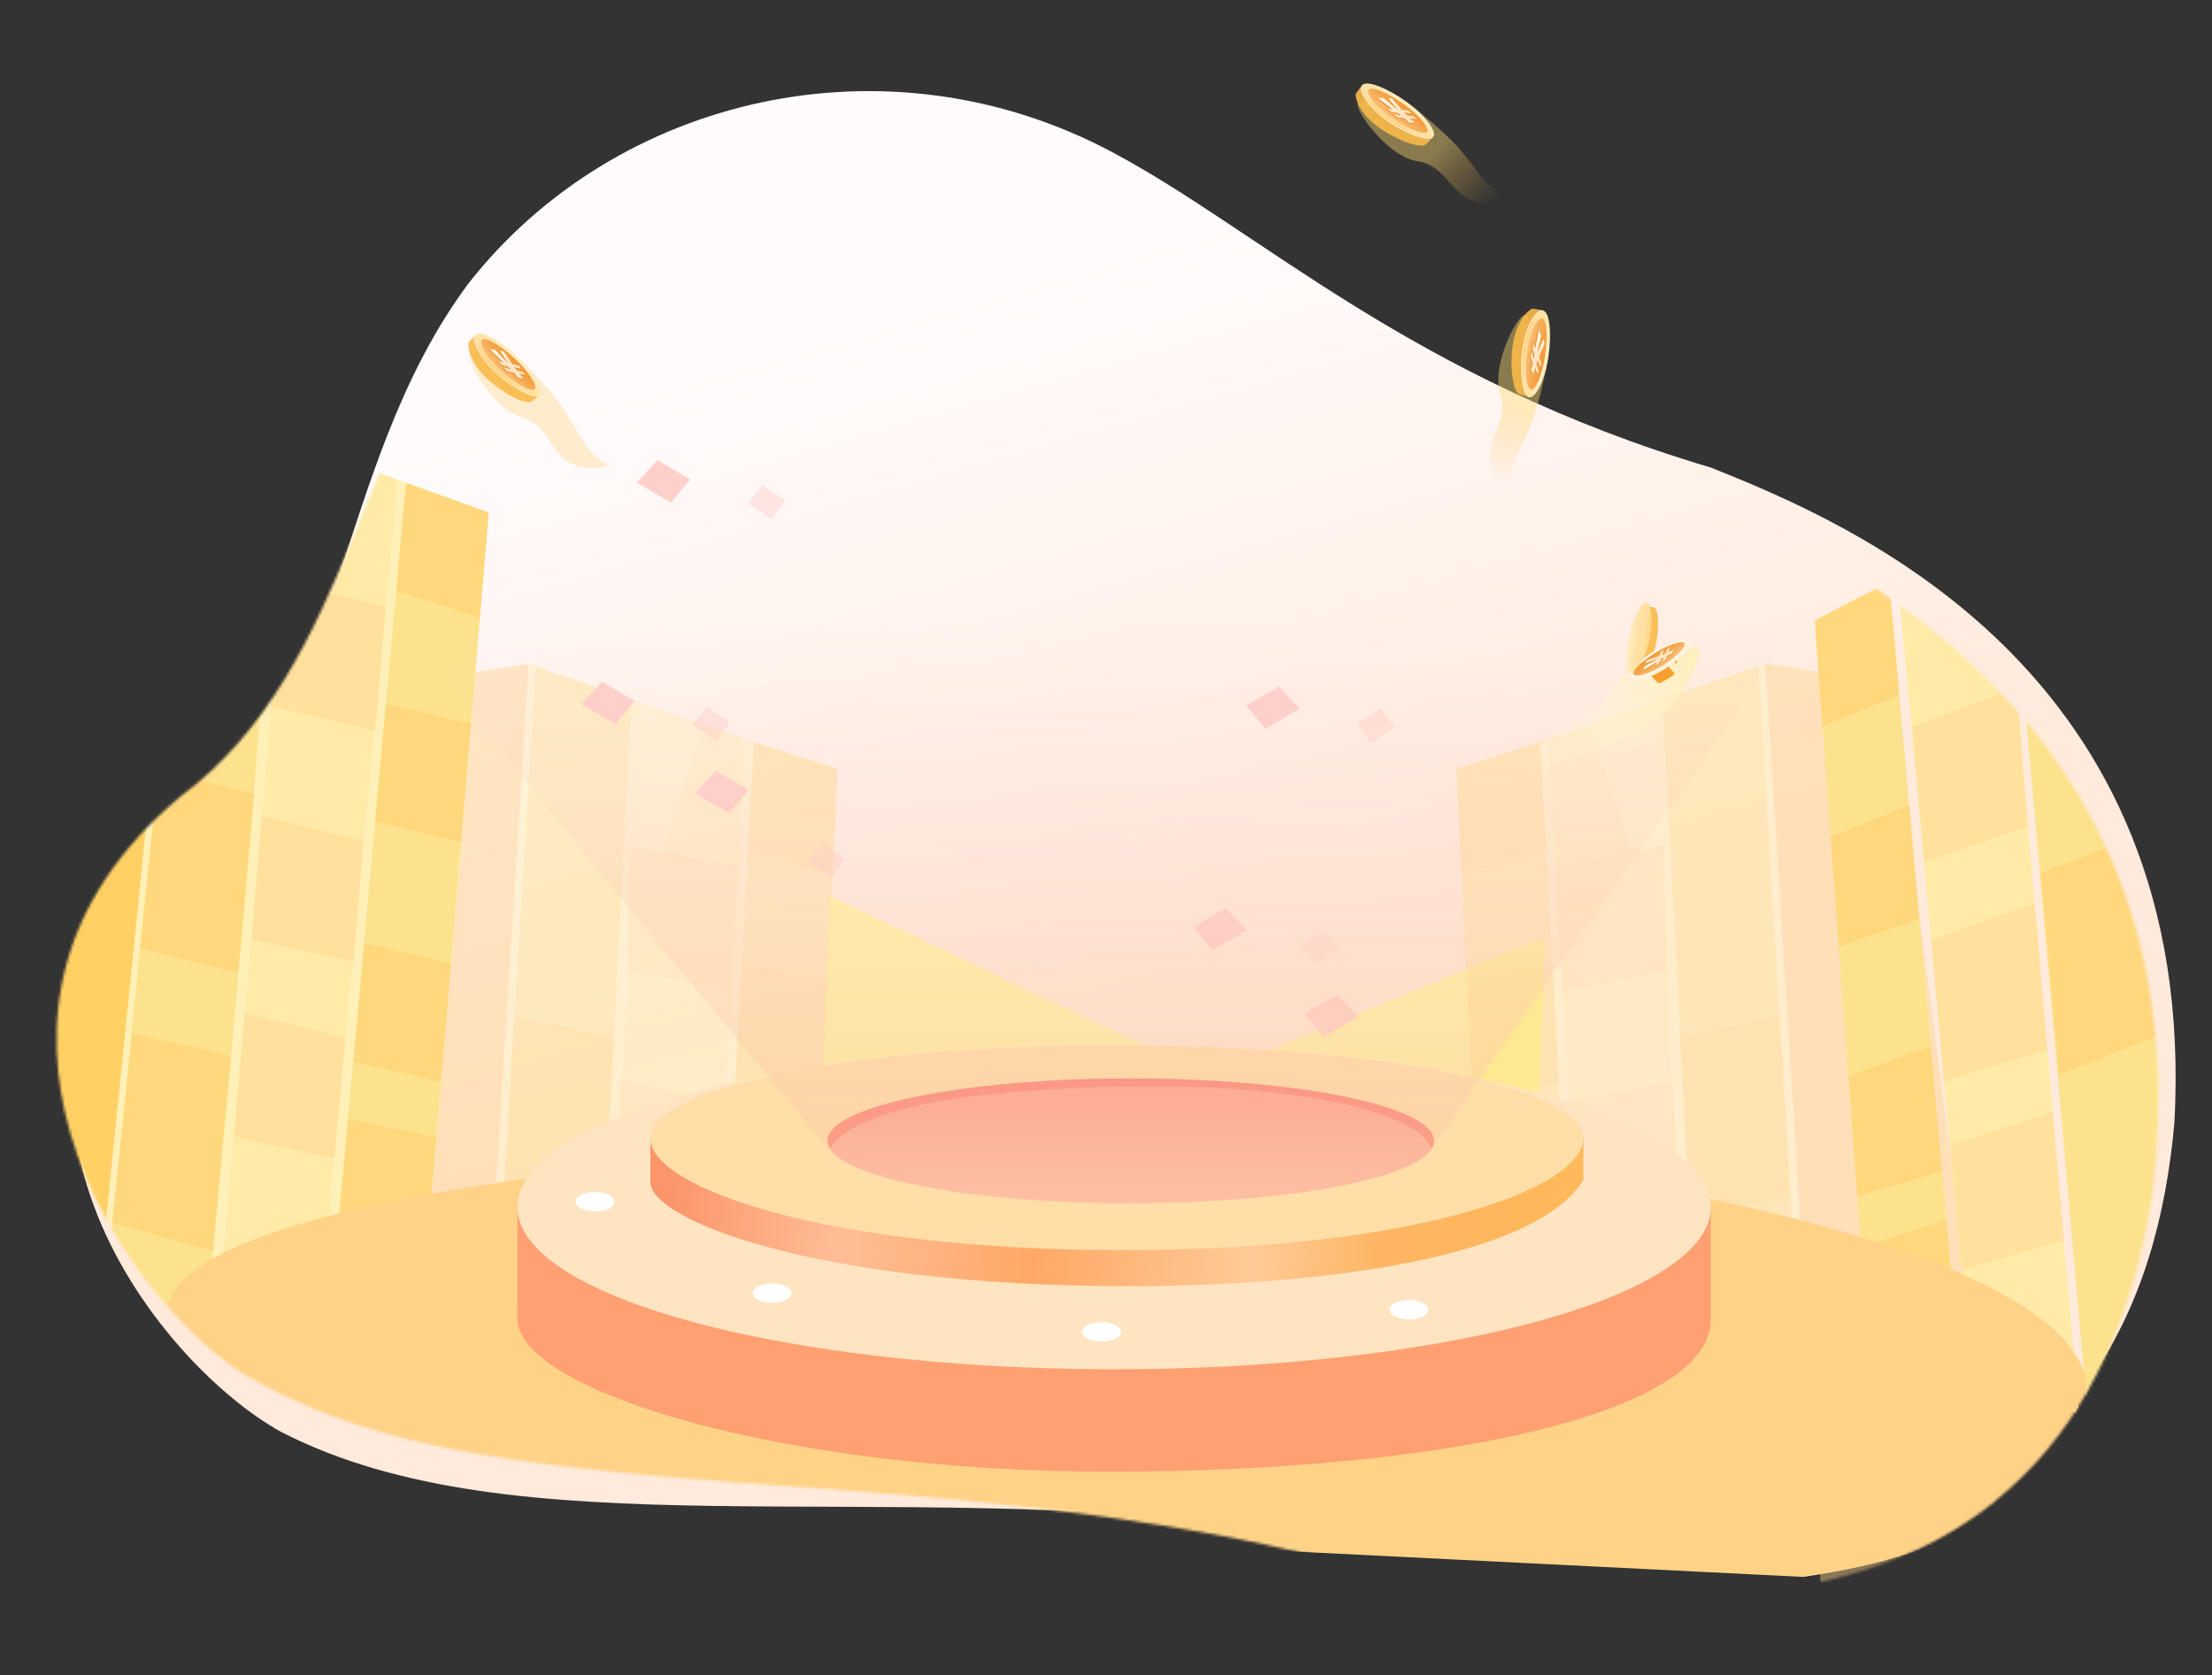 <?xml version="1.0" encoding="UTF-8"?>
<svg width="832px" height="630px" viewBox="0 0 832 630" version="1.1" xmlns="http://www.w3.org/2000/svg" xmlns:xlink="http://www.w3.org/1999/xlink">
    <rect x="0" y="0" width="832" height="630" fill="#333333" stroke="none"/>
    <title>城市金币背景</title>
    <defs>
        <linearGradient x1="30.608%" y1="21.332%" x2="42.738%" y2="64.078%" id="linearGradient-1">
            <stop stop-color="#FFFBFC" offset="0%"></stop>
            <stop stop-color="#FFEADB" offset="100%"></stop>
        </linearGradient>
        <path d="M632.039,164.33 C681.84,188.463 809.878,252.179 788.552,422.279 C777.544,491.337 742.584,557.12 645.643,570.552 C559.493,582.488 504.086,562.893 444.673,550.99 C288.393,520.562 155.091,540.11 69.936,488.475 C23.899,458.455 -47.671,351.232 46.951,271.862 C113.107,222.705 114.063,128.312 170.496,62.566 C230.692,-4.064 334.243,-20.626 415.407,30.132 C469.645,64.051 521.304,122.83 632.039,164.33 Z" id="path-2"></path>
        <path d="M632.039,164.33 C681.84,188.463 809.878,252.179 788.552,422.279 C777.544,491.337 742.584,557.12 645.643,570.552 C559.493,582.488 504.086,562.893 444.673,550.99 C288.393,520.562 155.091,540.11 69.936,488.475 C23.899,458.455 -47.671,351.232 46.951,271.862 C113.107,222.705 114.063,128.312 170.496,62.566 C230.692,-4.064 334.243,-20.626 415.407,30.132 C469.645,64.051 521.304,122.83 632.039,164.33 Z" id="path-4"></path>
        <path d="M632.039,164.33 C681.84,188.463 809.878,252.179 788.552,422.279 C777.544,491.337 742.584,557.12 645.643,570.552 C559.493,582.488 504.086,562.893 444.673,550.99 C288.393,520.562 155.091,540.11 69.936,488.475 C23.899,458.455 -47.671,351.232 46.951,271.862 C113.107,222.705 114.063,128.312 170.496,62.566 C230.692,-4.064 334.243,-20.626 415.407,30.132 C469.645,64.051 521.304,122.83 632.039,164.33 Z" id="path-6"></path>
        <path d="M632.039,164.33 C681.84,188.463 809.878,252.179 788.552,422.279 C777.544,491.337 742.584,557.12 645.643,570.552 C559.493,582.488 504.086,562.893 444.673,550.99 C288.393,520.562 155.091,540.11 69.936,488.475 C23.899,458.455 -47.671,351.232 46.951,271.862 C113.107,222.705 114.063,128.312 170.496,62.566 C230.692,-4.064 334.243,-20.626 415.407,30.132 C469.645,64.051 521.304,122.83 632.039,164.33 Z" id="path-8"></path>
        <path d="M632.039,164.33 C681.84,188.463 809.878,252.179 788.552,422.279 C777.544,491.337 742.584,557.12 645.643,570.552 C559.493,582.488 504.086,562.893 444.673,550.99 C288.393,520.562 155.091,540.11 69.936,488.475 C23.899,458.455 -47.671,351.232 46.951,271.862 C113.107,222.705 114.063,128.312 170.496,62.566 C230.692,-4.064 334.243,-20.626 415.407,30.132 C469.645,64.051 521.304,122.83 632.039,164.33 Z" id="path-10"></path>
        <linearGradient x1="2.337%" y1="51.318%" x2="98.233%" y2="52.079%" id="linearGradient-12">
            <stop stop-color="#FB966A" offset="0%"></stop>
            <stop stop-color="#FFBD96" offset="18.816%"></stop>
            <stop stop-color="#FFA866" offset="40.707%"></stop>
            <stop stop-color="#FFCA96" offset="65.197%"></stop>
            <stop stop-color="#FFB562" offset="79.796%"></stop>
            <stop stop-color="#FFB85A" offset="100%"></stop>
        </linearGradient>
        <linearGradient x1="50%" y1="132.83%" x2="50%" y2="22.656%" id="linearGradient-13">
            <stop stop-color="#FFB7B7" offset="0%"></stop>
            <stop stop-color="#FC8D7F" offset="100%"></stop>
        </linearGradient>
        <linearGradient x1="50%" y1="26.85%" x2="50%" y2="100%" id="linearGradient-14">
            <stop stop-color="#FECECE" stop-opacity="0" offset="0%"></stop>
            <stop stop-color="#FCCDA0" offset="100%"></stop>
        </linearGradient>
        <linearGradient x1="50%" y1="0%" x2="50%" y2="100%" id="linearGradient-15">
            <stop stop-color="#FFEFBB" offset="0%"></stop>
            <stop stop-color="#FFF8DF" stop-opacity="0" offset="100%"></stop>
        </linearGradient>
        <linearGradient x1="50%" y1="0%" x2="50%" y2="99.858%" id="linearGradient-16">
            <stop stop-color="#FFEFCA" offset="0%"></stop>
            <stop stop-color="#FFE1A4" offset="45.922%"></stop>
            <stop stop-color="#FFE0A3" offset="69.009%"></stop>
            <stop stop-color="#FFCF78" offset="99.952%"></stop>
        </linearGradient>
        <linearGradient x1="50%" y1="0.665%" x2="50%" y2="100%" id="linearGradient-17">
            <stop stop-color="#F19631" offset="0%"></stop>
            <stop stop-color="#F9C079" offset="100%"></stop>
        </linearGradient>
        <linearGradient x1="83.737%" y1="45.29%" x2="44.854%" y2="50%" id="linearGradient-18">
            <stop stop-color="#FFF4E4" offset="0%"></stop>
            <stop stop-color="#FFE5C4" offset="100%"></stop>
        </linearGradient>
        <linearGradient x1="50%" y1="0%" x2="50%" y2="99.858%" id="linearGradient-19">
            <stop stop-color="#FFEFCA" offset="0%"></stop>
            <stop stop-color="#FFE1A4" offset="45.922%"></stop>
            <stop stop-color="#FFE0A3" offset="69.009%"></stop>
            <stop stop-color="#FFCF78" offset="99.952%"></stop>
        </linearGradient>
        <linearGradient x1="50%" y1="0.665%" x2="50%" y2="100%" id="linearGradient-20">
            <stop stop-color="#F19631" offset="0%"></stop>
            <stop stop-color="#F9C079" offset="100%"></stop>
        </linearGradient>
        <linearGradient x1="83.737%" y1="47.132%" x2="44.854%" y2="50%" id="linearGradient-21">
            <stop stop-color="#FFF4E4" offset="0%"></stop>
            <stop stop-color="#FFE5C4" offset="100%"></stop>
        </linearGradient>
        <linearGradient x1="60.506%" y1="50%" x2="73.194%" y2="100%" id="linearGradient-22">
            <stop stop-color="#FDDA72" offset="0%"></stop>
            <stop stop-color="#F9B33E" stop-opacity="0" offset="100%"></stop>
        </linearGradient>
        <linearGradient x1="50%" y1="0%" x2="50%" y2="99.858%" id="linearGradient-23">
            <stop stop-color="#FFEFCA" offset="0%"></stop>
            <stop stop-color="#FFE1A4" offset="45.922%"></stop>
            <stop stop-color="#FFE0A3" offset="69.009%"></stop>
            <stop stop-color="#FFCF78" offset="99.952%"></stop>
        </linearGradient>
        <linearGradient x1="50%" y1="0.665%" x2="50%" y2="100%" id="linearGradient-24">
            <stop stop-color="#F19631" offset="0%"></stop>
            <stop stop-color="#F9C079" offset="100%"></stop>
        </linearGradient>
        <linearGradient x1="83.737%" y1="47.175%" x2="44.854%" y2="50%" id="linearGradient-25">
            <stop stop-color="#FFF4E4" offset="0%"></stop>
            <stop stop-color="#FFE5C4" offset="100%"></stop>
        </linearGradient>
    </defs>
    <g id="页面-1" stroke="none" stroke-width="1" fill="none" fill-rule="evenodd">
        <g id="城市金币背景" transform="translate(0.839, 0.793)">
            <g id="路径-222" transform="translate(415.511, 314.512) rotate(-4) translate(-415.511, -314.512) translate(20.011, 27.012)" fill="url(#linearGradient-1)" fill-rule="nonzero">
                <path d="M632.039,164.33 C681.84,188.463 809.878,252.179 788.552,422.279 C777.544,491.337 742.584,557.12 645.643,570.552 C559.493,582.488 504.086,562.893 444.673,550.99 C288.393,520.562 155.091,540.11 69.936,488.475 C23.899,458.455 -47.671,351.232 46.951,271.862 C113.107,222.705 114.063,128.312 170.496,62.566 C230.692,-4.064 334.243,-20.626 415.407,30.132 C469.645,64.051 521.304,122.83 632.039,164.33 Z" id="path-2"></path>
            </g>
            <g id="路径-236-Clipped" transform="translate(20, 27)">
                <mask id="mask-3" fill="white">
                    <use xlink:href="#path-2"></use>
                </mask>
                <g id="path-2"></g>
                <polygon id="路径-236" fill="#FFF5A4" fill-rule="nonzero" mask="url(#mask-3)" points="291.249 309.19 433.151 376.738 560.191 324.639 557.188 416.179 283.191 494.19"></polygon>
            </g>
            <g id="编组-22-Clipped" transform="translate(20, 27)">
                <mask id="mask-5" fill="white">
                    <use xlink:href="#path-4"></use>
                </mask>
                <g id="path-2"></g>
                <g id="编组-22" opacity="0.431" mask="url(#mask-5)">
                    <g transform="translate(515, 217)" id="编组">
                        <g transform="translate(115.17, 187.048) scale(-1, 1) rotate(-2) translate(-115.17, -187.048) translate(6.67, 4.048)">
                            <polygon id="路径-85" fill="#FFD188" fill-rule="nonzero" points="55.028 6.021 -1.18399986e-13 338.775 67.065 365.928 101.931 0.482"></polygon>
                            <polygon id="路径-85" fill="#FFF0B7" fill-rule="nonzero" points="216.586 44.661 196.904 279.494 77.454 248.859 101.931 0.482"></polygon>
                            <polygon id="路径-231" fill="#FCE28C" fill-rule="nonzero" points="185.563 32.888 160.278 314.908 193.414 320.763 216.586 44.051"></polygon>
                            <polygon id="路径-230" fill="#FCE28C" fill-rule="nonzero" points="140.062 15.193 119.635 248.859 82.497 229.915 104.523 1.528"></polygon>
                            <path d="M135.44,107.223 C135.44,112.992 130.14,176.666 119.539,298.247 L155.626,320.763 L182.275,31.887 C172.331,27.924 167.149,25.848 166.731,25.658 C153.398,64.012 139.071,102.438 135.44,107.223 Z" id="路径-230" fill="#FFEAA7" fill-rule="nonzero"></path>
                            <polygon id="路径-235" fill="#FFD77C" fill-rule="nonzero" points="177.997 116.232 209.912 123.629 206.212 168.308 173.935 160.555"></polygon>
                            <polygon id="路径-235" fill="#FFD77C" fill-rule="nonzero" points="185.563 32.888 216.586 44.051 213.226 83.71 181.86 73.54"></polygon>
                            <polygon id="路径-235" fill="#FFD77C" fill-rule="nonzero" points="91.868 132.718 128.99 142.27 122.736 209.981 85.599 200.108"></polygon>
                            <polygon id="路径-235" fill="#FFE09C" fill-rule="nonzero" points="131.264 158.402 169.569 167.819 165.808 213.24 127.54 204.884"></polygon>
                            <polygon id="路径-235" fill="#FFE09C" fill-rule="nonzero" points="124.9 232.78 162.755 241.949 158.523 287.451 120.812 279.255"></polygon>
                            <polygon id="路径-235" fill="#FFE09C" fill-rule="nonzero" points="137.781 69.934 177.872 79.612 173.935 126.258 134.834 117.04"></polygon>
                        </g>
                    </g>
                </g>
            </g>
            <g id="编组-22-Clipped" transform="translate(20, 27)">
                <mask id="mask-7" fill="white">
                    <use xlink:href="#path-6"></use>
                </mask>
                <g id="path-2"></g>
                <g id="编组-22" mask="url(#mask-7)">
                    <g transform="translate(661, 159)" id="编组">
                        <g transform="translate(77.81, 173.198) scale(-1, 1) translate(-77.81, -173.198) translate(0.81, 0.198)">
                            <polygon id="路径-231" fill="#FCE28C" fill-rule="nonzero" points="126.078 31.87 100.818 314.101 133.922 319.96 153.97 47.948"></polygon>
                            <polygon id="路径-230" fill="#FCE28C" fill-rule="nonzero" points="80.621 14.162 51.502 343.965 0.87 309.641 45.116 0.487"></polygon>
                            <path d="M79.136,57.3 C79.136,63.073 70.965,159.119 54.624,345.438 L96.17,319.96 L122.794,30.868 C112.859,26.903 107.682,24.825 107.264,24.635 C85,41.884 82.763,52.511 79.136,57.3 Z" id="路径-230" fill="#FFEAA7" fill-rule="nonzero"></path>
                            <polygon id="路径-235" fill="#FFD77C" fill-rule="nonzero" points="118.558 115.799 148.094 127.833 144.997 169.081 114.749 158.682"></polygon>
                            <polygon id="路径-235" fill="#FFD77C" fill-rule="nonzero" points="126.078 31.87 153.987 46.327 151.176 86.377 122.271 74.387"></polygon>
                            <path d="M34.048,127.833 L69.028,141.276 L62.065,217.291 L18.589,200.06 C18.839,192.323 19.699,184.843 21.168,177.619 C24.009,160.768 28.302,144.172 34.048,127.833 Z" id="路径-235" fill="#FFD77C" fill-rule="nonzero"></path>
                            <polygon id="路径-235" fill="#FFE09C" fill-rule="nonzero" points="71.425 152.687 110.216 166.573 105.534 219.6 66.647 207.802"></polygon>
                            <polygon id="路径-235" fill="#FFE09C" fill-rule="nonzero" points="64.737 231.322 102.978 243.808 98.725 290.59 60.33 279.544"></polygon>
                            <polygon id="路径-235" fill="#FFE09C" fill-rule="nonzero" points="78.138 71.609 117.377 86.377 112.799 137.283 74.034 123.904"></polygon>
                            <polygon id="路径-235" fill="#FFD77C" fill-rule="nonzero" points="110.436 206.409 141.231 217.678 138.04 263.038 106.24 253.505"></polygon>
                            <polygon id="路径-235" fill="#FFD77C" fill-rule="nonzero" points="104.565 271.831 136.528 282.009 135.379 302.719 101.401 309.641"></polygon>
                        </g>
                    </g>
                </g>
            </g>
            <g id="编组-22-Clipped" transform="translate(20, 27)">
                <mask id="mask-9" fill="white">
                    <use xlink:href="#path-8"></use>
                </mask>
                <g id="path-2"></g>
                <g id="编组-22" opacity="0.431" mask="url(#mask-9)">
                    <g transform="translate(76, 217)" id="编组">
                        <g transform="translate(115.032, 187.048) rotate(-2) translate(-115.032, -187.048) translate(6.532, 4.048)">
                            <polygon id="路径-85" fill="#FFD188" fill-rule="nonzero" points="55.028 6.021 -1.18399986e-13 338.775 67.065 365.928 101.931 0.482"></polygon>
                            <polygon id="路径-85" fill="#FFF0B7" fill-rule="nonzero" points="216.586 44.661 196.904 279.494 77.454 248.859 101.931 0.482"></polygon>
                            <polygon id="路径-231" fill="#FCE28C" fill-rule="nonzero" points="185.563 32.888 160.278 314.908 193.414 320.763 216.586 44.051"></polygon>
                            <polygon id="路径-230" fill="#FCE28C" fill-rule="nonzero" points="140.062 15.193 119.635 248.859 82.497 229.915 104.523 1.528"></polygon>
                            <path d="M135.44,107.223 C135.44,112.992 130.14,176.666 119.539,298.247 L155.626,320.763 L182.275,31.887 C172.331,27.924 167.149,25.848 166.731,25.658 C153.398,64.012 139.071,102.438 135.44,107.223 Z" id="路径-230" fill="#FFEAA7" fill-rule="nonzero"></path>
                            <polygon id="路径-235" fill="#FFD77C" fill-rule="nonzero" points="177.997 116.232 209.912 123.629 206.212 168.308 173.935 160.555"></polygon>
                            <polygon id="路径-235" fill="#FFD77C" fill-rule="nonzero" points="185.563 32.888 216.586 44.051 213.226 83.71 181.86 73.54"></polygon>
                            <polygon id="路径-235" fill="#FFD77C" fill-rule="nonzero" points="91.868 132.718 128.99 142.27 122.736 209.981 85.599 200.108"></polygon>
                            <polygon id="路径-235" fill="#FFE09C" fill-rule="nonzero" points="131.264 158.402 169.569 167.819 165.808 213.24 127.54 204.884"></polygon>
                            <polygon id="路径-235" fill="#FFE09C" fill-rule="nonzero" points="124.9 232.78 162.755 241.949 158.523 287.451 120.812 279.255"></polygon>
                            <polygon id="路径-235" fill="#FFE09C" fill-rule="nonzero" points="137.781 69.934 177.872 79.612 173.935 126.258 134.834 117.04"></polygon>
                            <polygon id="路径-235" fill="#FFD77C" fill-rule="nonzero" points="169.86 206.361 202.445 214.008 198.709 258.692 165.808 250.939"></polygon>
                        </g>
                    </g>
                </g>
            </g>
            <g id="编组-22-Clipped" transform="translate(20, 27)">
                <mask id="mask-11" fill="white">
                    <use xlink:href="#path-10"></use>
                </mask>
                <g id="path-2"></g>
                <g id="编组-22" mask="url(#mask-11)">
                    <g transform="translate(-54, 116)" id="编组">
                        <g transform="translate(0.257, 0.852)">
                            <polygon id="路径-85" fill="#FFD165" fill-rule="nonzero" points="76.771 0 -8.14412151e-14 342.269 67.099 369.369 103.995 14.798"></polygon>
                            <polygon id="路径-85" fill="#FFF0B7" fill-rule="nonzero" points="216.695 48.731 186.794 408.014 67.053 371.834 87.337 170.924 103.995 5.925"></polygon>
                            <polygon id="路径-231" fill="#FCE28C" fill-rule="nonzero" points="185.657 36.981 158.603 333.001 193.429 325.957 216.695 48.122"></polygon>
                            <path d="M130.983,105.784 C133.03,104.019 126.025,188.148 109.968,358.171 L72.811,339.265 L90.453,163.959 C115.426,126.941 128.936,107.55 130.983,105.784 Z" id="路径-230" fill="#FCE28C" fill-rule="nonzero"></path>
                            <path d="M135.509,111.171 C135.509,116.928 128.382,199.261 114.128,358.171 L150.233,380.642 L182.368,35.982 C172.418,32.027 167.234,29.955 166.815,29.766 C153.476,68.045 139.141,106.395 135.509,111.171 Z" id="路径-230" fill="#FFEAA7" fill-rule="nonzero"></path>
                            <polygon id="路径-235" fill="#FFD77C" fill-rule="nonzero" points="178.087 120.162 210.018 127.544 206.317 172.136 174.023 164.399"></polygon>
                            <polygon id="路径-235" fill="#FFD77C" fill-rule="nonzero" points="185.657 36.981 216.695 48.122 213.334 87.704 181.952 77.553"></polygon>
                            <polygon id="路径-235" fill="#FFD77C" fill-rule="nonzero" points="82.671 244.104 119.798 252.414 112.953 326.006 75.13 315.115"></polygon>
                            <polygon id="路径-235" fill="#FFD77C" fill-rule="nonzero" points="92.483 145.06 128.482 154.081 122.421 221.347 85.642 212.188"></polygon>
                            <polygon id="路径-235" fill="#FFE09C" fill-rule="nonzero" points="131.33 162.249 169.655 171.648 165.892 216.98 127.605 208.64"></polygon>
                            <polygon id="路径-235" fill="#FFE09C" fill-rule="nonzero" points="124.964 236.482 162.837 245.632 158.603 291.045 120.873 282.866"></polygon>
                            <polygon id="路径-235" fill="#FFE09C" fill-rule="nonzero" points="137.851 73.955 177.962 83.614 174.023 130.168 134.902 120.968"></polygon>
                            <polygon id="路径-235" fill="#FFD77C" fill-rule="nonzero" points="169.946 210.114 202.548 217.747 198.809 262.343 165.892 254.605"></polygon>
                            <polygon id="路径-235" fill="#FFD77C" fill-rule="nonzero" points="163.873 276.222 197.004 283.104 194.972 307.097 177.657 310.218 160.359 313.781"></polygon>
                            <path d="M99.117,358.171 C67.809,311.843 270.475,284.779 465.872,283.347 C581.033,282.503 818.009,318.645 818.009,378.958 C807.589,416.646 771.951,439.809 711.093,448.447 L174.023,421.654 C135.604,400.384 110.636,379.223 99.117,358.171 Z" id="路径-84" fill="#FFD387" fill-rule="nonzero"></path>
                        </g>
                    </g>
                </g>
            </g>
            <polygon id="路径-237" fill="#FFCFCA" fill-rule="nonzero" points="246.464 172.305 238.742 180.705 251.537 188.305 258.742 179.471"></polygon>
            <polygon id="路径-237" fill="#FFCFCA" fill-rule="nonzero" opacity="0.454" points="285.897 181.662 280.492 188.487 289.448 194.662 294.492 187.485"></polygon>
            <polygon id="路径-237" fill="#FFCFCA" fill-rule="nonzero" points="268.4 289.142 260.678 297.542 273.473 305.142 280.678 296.308"></polygon>
            <polygon id="路径-237" fill="#FFCFCA" fill-rule="nonzero" opacity="0.454" points="308.204 316.523 302.799 323.348 311.755 329.523 316.799 322.345"></polygon>
            <polygon id="路径-237" fill="#FFCFCA" fill-rule="nonzero" points="225.543 255.626 217.822 264.025 230.616 271.626 237.822 262.792"></polygon>
            <polygon id="路径-237" fill="#FFCFCA" fill-rule="nonzero" opacity="0.454" points="264.976 264.983 259.571 271.808 268.527 277.983 273.571 270.805"></polygon>
            <polygon id="路径-237" fill="#FFCFCA" fill-rule="nonzero" transform="translate(477.914, 265.355) scale(-1, 1) translate(-477.914, -265.355) " points="475.635 257.355 467.914 265.755 480.708 273.355 487.914 264.521"></polygon>
            <polygon id="路径-237" fill="#FFCFCA" fill-rule="nonzero" opacity="0.454" transform="translate(516.698, 272.213) scale(-1, 1) translate(-516.698, -272.213) " points="515.103 265.713 509.698 272.537 518.654 278.713 523.698 271.535"></polygon>
            <polygon id="路径-237" fill="#FFCFCA" fill-rule="nonzero" transform="translate(499.885, 381.192) scale(-1, 1) translate(-499.885, -381.192) " points="497.606 373.192 489.885 381.592 502.679 389.192 509.885 380.358"></polygon>
            <polygon id="路径-237" fill="#FFCFCA" fill-rule="nonzero" opacity="0.454" transform="translate(539.005, 407.073) scale(-1, 1) translate(-539.005, -407.073) " points="537.41 400.573 532.005 407.398 540.961 413.573 546.005 406.396"></polygon>
            <polygon id="路径-237" fill="#FFCFCA" fill-rule="nonzero" transform="translate(457.993, 348.71) scale(-1, 1) translate(-457.993, -348.71) " points="455.714 340.71 447.993 349.11 460.787 356.71 467.993 347.877"></polygon>
            <polygon id="路径-237" fill="#FFCFCA" fill-rule="nonzero" opacity="0.454" transform="translate(495.778, 355.533) scale(-1, 1) translate(-495.778, -355.533) " points="494.182 349.033 488.778 355.858 497.734 362.033 502.778 354.856"></polygon>
            <g id="编组-16" transform="translate(102.825, 152.294)" fill-rule="nonzero">
                <path d="M313.829,400.448 C438.06,400.448 539.811,378.827 539.811,343.162 C539.811,333.619 539.811,311.175 539.811,301.821 C504.385,279.508 405.861,278.586 314.87,278.586 C221.95,278.586 125.274,277.603 90.971,300.68 C90.971,306.187 90.9,334.173 90.971,343.162 C91.282,369.751 189.598,400.448 313.829,400.448 Z" id="椭圆形" fill="#FFA072"></path>
                <ellipse id="椭圆形" fill="#FFE4C2" cx="315.391" cy="300.979" rx="224.42" ry="60.931"></ellipse>
                <ellipse id="椭圆形" fill="#FFFFFF" cx="120.13" cy="298.896" rx="7.29" ry="3.645"></ellipse>
                <ellipse id="椭圆形-3" fill="#FFFFFF" cx="186.779" cy="333.267" rx="7.29" ry="3.645"></ellipse>
                <ellipse id="椭圆形" fill="#FFFFFF" cx="310.705" cy="347.849" rx="7.29" ry="3.645"></ellipse>
                <ellipse id="椭圆形" fill="#FFFFFF" cx="426.299" cy="339.517" rx="7.29" ry="3.645"></ellipse>
                <path d="M318.515,318.165 C428.083,318.165 491.907,295.252 491.907,275.982 C491.907,256.711 413.344,241.09 316.432,241.09 C219.52,241.09 140.958,256.711 140.958,275.982 C140.958,295.252 208.947,318.165 318.515,318.165 Z" id="椭圆形" fill="#75EEFF"></path>
                <path d="M321.639,330.664 C392.858,330.664 474.596,319.971 491.907,290.565 C491.907,285.102 491.907,280.583 491.907,275.228 C464.207,262.452 387.171,261.924 316.025,261.924 C243.371,261.924 167.78,261.362 140.958,274.574 C140.958,277.727 140.958,286.46 140.958,291.607 C140.958,305.194 201.003,330.664 321.639,330.664 Z" id="椭圆形" fill="url(#linearGradient-12)"></path>
                <path d="M318.515,317.123 C428.083,317.123 491.907,294.211 491.907,274.94 C491.907,255.67 413.344,240.048 316.432,240.048 C219.52,240.048 140.958,255.67 140.958,274.94 C140.958,294.211 208.947,317.123 318.515,317.123 Z" id="面" fill="#FFDEA7"></path>
                <g id="椭圆形" transform="translate(207, 252)" fill="url(#linearGradient-13)">
                    <ellipse id="path-6" cx="114.639" cy="23.982" rx="114.032" ry="23.435"></ellipse>
                </g>
                <path d="M321.639,252.547 C384.618,252.547 435.672,263.039 435.672,275.982 C435.672,277.009 435.35,278.021 434.726,279.013 C431.717,268.277 396.675,254.208 317.847,255.671 C241.052,257.043 214.39,268.508 208.502,278.929 C207.911,277.964 207.607,276.98 207.607,275.982 C207.607,263.039 258.661,252.547 321.639,252.547 Z" id="形状结合" fill="#F96464"></path>
                <path d="M321.639,299.417 C380.572,299.417 429.063,290.229 435.05,278.443 C435.461,277.634 628.03,2.742 628.03,0.514 C620.61,-1.413 34.789,14.258 0,14.258 C23.789,60.188 207.306,277.992 207.526,278.288 C216.958,290.924 260.101,299.417 321.639,299.417 Z" id="椭圆形" fill="url(#linearGradient-14)" opacity="0.615"></path>
            </g>
            <g id="金币" transform="translate(607.096, 261.362) rotate(-84) translate(-607.096, -261.362) translate(570.096, 223.362)" fill-rule="nonzero">
                <path d="M7.129,4.482 C5.497,11.115 11.732,33.54 21.828,39.286 C32.189,46.328 29.722,58.569 36.825,65.506 C42.834,71.374 53.001,71.869 53.119,71.812 C44.102,60.638 45.696,56.894 42.408,45.763 C41.01,39.394 36.966,29.677 30.277,16.614 C16.906,6.235 9.19,2.191 7.129,4.482 Z" id="路径-148" fill="url(#linearGradient-15)" transform="translate(29.995, 37.838) rotate(169) translate(-29.995, -37.838) "></path>
                <path d="M58.43,50.767 C65.851,51.445 72.143,50.157 72.095,48.314 C72.087,48.04 72.009,46.864 71.859,44.786 C66.526,43.233 61.937,42.281 58.093,41.93 C54.05,41.561 49.614,41.564 44.786,41.94 C44.965,44.154 45.064,45.381 45.084,45.622 C45.224,47.34 51.009,50.09 58.43,50.767 Z" id="path-11" fill-opacity="0.9" fill="#F8BB4A"></path>
                <path d="M46.372,50.087 C46.54,50.092 46.707,50.097 46.874,50.102 L51.126,55.468 L48.266,58.833 C48.045,58.797 47.825,58.759 47.608,58.719 C44.749,55.356 43.515,53.445 43.906,52.985 C44.271,52.556 45.035,51.658 46.197,50.29 Z" id="形状结合" fill="#F5A02F"></path>
                <path d="" id="形状结合" fill="#F5A02F" opacity="0.856"></path>
                <path d="" id="形状结合" fill="#F5A02F"></path>
                <path d="M54.047,58.745 L53.69,59.337 C53.063,59.319 52.423,59.287 51.771,59.24 C52.129,58.648 52.469,58.086 52.729,57.656 C53.217,56.849 53.657,57.212 54.047,58.745 Z" id="形状结合" fill="#F5A02F"></path>
                <path d="M52.608,56.833 C60.029,57.51 66.304,56.046 66.254,54.186 C66.204,52.325 59.762,49.565 52.341,48.887 C44.92,48.21 39.139,49.231 39.176,51.215 C39.214,53.199 45.187,56.156 52.608,56.833 Z" id="椭圆形" fill="#FFF3DF" transform="translate(52.715, 52.84) rotate(46) translate(-52.715, -52.84) "></path>
                <path d="M59.885,48.195 C67.306,48.872 73.581,47.408 73.531,45.547 C73.481,43.687 67.039,40.927 59.618,40.249 C52.197,39.572 46.416,40.593 46.453,42.577 C46.491,44.561 52.464,47.518 59.885,48.195 Z" id="path-18" fill="url(#linearGradient-16)"></path>
                <path d="" id="形状结合" fill="#FFF8E9"></path>
                <path d="" id="形状结合" fill="#FFF8E9"></path>
                <path d="M52.801,55.404 C58.902,55.961 64.085,55.005 64.064,53.701 C64.044,52.397 58.771,50.392 52.67,49.835 C46.569,49.278 41.798,49.929 41.807,51.319 C41.816,52.709 46.7,54.847 52.801,55.404 Z" id="椭圆形" fill="url(#linearGradient-17)" transform="translate(52.936, 52.601) rotate(46) translate(-52.936, -52.601) "></path>
                <polygon id="¥" fill="#E28011" transform="translate(52.624, 52.234) scale(-1, 1) rotate(-36) translate(-52.624, -52.234) " points="47.378 54.86 49.26 54.013 51.104 54.621 52.653 54.076 52.632 53.851 50.56 53.537 51.789 53.211 53.685 53.629 55.221 53.115 55.2 52.89 53.604 52.729 59.359 50.943 59.337 50.718 52.473 52.155 56.896 49.832 56.875 49.607 55.858 49.633 51.361 52.01 49.633 51.398 48.45 51.517 48.472 51.742 50.319 52.354 49.181 53.114 47.402 52.581 46.168 52.609 46.189 52.834 47.898 53.369 45.889 54.016 45.909 54.234"></polygon>
                <polygon id="¥" fill="url(#linearGradient-18)" transform="translate(52.823, 51.978) scale(-1, 1) rotate(-36) translate(-52.823, -51.978) " points="47.567 54.704 49.449 53.857 51.293 54.465 52.842 53.92 50.749 53.38 51.978 53.054 53.874 53.473 55.411 52.958 53.793 52.572 59.548 50.787 58.143 50.172 52.662 51.998 57.085 49.675 56.026 49.252 51.529 51.629 49.801 51.017 48.661 51.585 50.508 52.198 49.349 52.733 47.57 52.2 46.378 52.678 48.087 53.212 46.098 54.078"></polygon>
            </g>
            <g id="飞溅金币" transform="translate(170.68, 119.593)" fill-rule="nonzero">
                <path d="M12.139,5.809 C10.781,11.318 15.864,29.915 24.163,34.662 C32.678,40.483 30.619,50.648 36.452,56.39 C41.386,61.246 49.756,61.635 49.853,61.587 C42.454,52.333 43.775,49.222 41.093,39.992 C39.956,34.708 36.648,26.653 31.17,15.826 C20.185,7.242 13.841,3.903 12.139,5.809 Z" id="路径-148" fill="#FFECCC" transform="translate(30.887, 33.44) rotate(-17) translate(-30.887, -33.44) "></path>
                <g id="椭圆形" transform="translate(16.885, 19.55) rotate(46) translate(-16.885, -19.55) translate(-0.115, 13.05)" fill="#F8BB4A" fill-opacity="0.9">
                    <path d="M15.369,11.959 C24.419,11.432 32.769,8.09 33.05,5.797 C33.092,5.456 33.194,4.151 33.357,1.882 C27.051,0.928 21.554,0.587 16.866,0.86 C11.935,1.147 6.45,1.972 0.412,3.335 C0.396,5.694 0.468,7.107 0.626,7.573 C1.102,8.729 6.319,12.486 15.369,11.959 Z" id="path-25"></path>
                </g>
                <path d="M18.327,22.045 C27.376,21.519 35.406,18.528 35.688,16.213 C35.97,13.898 28.516,11.641 19.467,12.168 C10.417,12.695 3.08,15.04 2.76,17.511 C2.439,19.983 9.277,22.572 18.327,22.045 Z" id="椭圆形" fill="#FFF3DF" transform="translate(19.222, 17.102) rotate(46) translate(-19.222, -17.102) "></path>
                <g id="椭圆形" transform="translate(19.437, 16.316) rotate(46) translate(-19.437, -16.316) translate(2.437, 10.816)" fill="url(#linearGradient-19)">
                    <path d="M16.54,10.866 C25.589,10.339 33.619,7.349 33.901,5.034 C34.183,2.719 26.729,0.462 17.68,0.989 C8.63,1.516 1.293,3.86 0.973,6.332 C0.652,8.804 7.49,11.393 16.54,10.866 Z" id="path-28"></path>
                </g>
                <path d="M18.838,20.308 C26.278,19.875 32.862,17.721 33.078,16.096 C33.294,14.471 27.146,12.941 19.706,13.374 C12.266,13.807 6.247,15.503 6.001,17.238 C5.754,18.974 11.397,20.741 18.838,20.308 Z" id="椭圆形" fill="url(#linearGradient-20)" transform="translate(19.538, 16.837) rotate(46) translate(-19.538, -16.837) "></path>
                <polygon id="¥" fill="#E28011" transform="translate(19.073, 16.393) scale(-1, 1) rotate(-36) translate(-19.073, -16.393) " points="12.673 18.559 14.97 17.886 17.474 18.931 19.392 18.558 19.325 18.287 16.576 17.55 18.116 17.38 20.655 18.21 22.562 17.87 22.495 17.6 20.391 17.128 27.558 16.024 27.491 15.754 18.82 16.248 24.16 14.272 24.093 14.002 22.777 13.854 17.348 15.881 14.994 14.851 13.478 14.784 13.545 15.054 16.054 16.105 14.708 16.806 12.302 15.861 10.703 15.677 10.77 15.947 13.086 16.882 10.588 17.295 10.653 17.558"></polygon>
                <polygon id="¥" fill="url(#linearGradient-21)" transform="translate(19.339, 16.085) scale(-1, 1) rotate(-36) translate(-19.339, -16.085) " points="12.906 18.386 15.204 17.713 17.707 18.759 19.625 18.385 16.809 17.377 18.349 17.207 20.888 18.037 22.795 17.697 20.625 16.955 27.791 15.851 25.857 14.875 19.053 16.075 24.394 14.1 22.943 13.411 17.515 15.438 15.161 14.408 13.779 14.881 16.288 15.933 14.875 16.363 12.469 15.418 11.004 15.775 13.32 16.709 10.886 17.385"></polygon>
            </g>
            <g id="飞溅金币" transform="translate(568.948, 149.565) rotate(56) translate(-568.948, -149.565) translate(540.448, 116.565)" fill-rule="nonzero">
                <path d="M11.131,5.697 C9.783,11.177 14.94,29.704 23.287,34.453 C31.853,40.272 29.816,50.384 35.689,56.117 C40.656,60.965 49.061,61.376 49.159,61.329 C41.703,52.096 43.02,49.003 40.3,39.807 C39.144,34.545 35.799,26.517 30.267,15.723 C19.213,7.147 12.834,3.805 11.131,5.697 Z" id="路径-148" fill="url(#linearGradient-22)" opacity="0.429" transform="translate(30.038, 33.258) rotate(-17) translate(-30.038, -33.258) "></path>
                <g id="椭圆形" transform="translate(16.205, 19.109) rotate(46) translate(-16.205, -19.109) translate(-0.795, 13.109)" fill="#F8BB4A" fill-opacity="0.9">
                    <path d="M15.413,11.873 C24.462,11.299 32.826,7.914 33.118,5.62 C33.162,5.279 33.271,3.973 33.446,1.703 C27.147,0.782 21.654,0.47 16.967,0.768 C12.037,1.08 6.551,1.933 0.508,3.327 C0.48,5.687 0.545,7.099 0.701,7.564 C1.17,8.717 6.365,12.447 15.413,11.873 Z" id="path-34"></path>
                </g>
                <path d="M17.39,21.956 C26.438,21.383 34.48,18.351 34.774,16.035 C35.068,13.718 27.629,11.501 18.581,12.074 C9.532,12.648 2.187,15.031 1.853,17.504 C1.52,19.977 8.342,22.53 17.39,21.956 Z" id="椭圆形" fill="#FFF3DF" transform="translate(18.312, 17.01) rotate(46) translate(-18.312, -17.01) "></path>
                <g id="椭圆形" transform="translate(18.747, 16.583) rotate(46) translate(-18.747, -16.583) translate(2.247, 11.083)" fill="url(#linearGradient-23)">
                    <path d="M15.604,10.778 C24.652,10.205 32.694,7.173 32.988,4.857 C33.282,2.54 25.843,0.323 16.795,0.896 C7.747,1.47 0.401,3.852 0.068,6.326 C-0.266,8.799 6.556,11.352 15.604,10.778 Z" id="path-37"></path>
                </g>
                <path d="M17.91,20.219 C25.35,19.748 31.942,17.561 32.166,15.934 C32.39,14.308 26.253,12.811 18.814,13.282 C11.375,13.754 5.35,15.481 5.095,17.217 C4.84,18.953 10.471,20.691 17.91,20.219 Z" id="椭圆形" fill="url(#linearGradient-24)" transform="translate(18.629, 16.746) rotate(46) translate(-18.629, -16.746) "></path>
                <polygon id="¥" fill="#E28011" transform="translate(18.157, 16.306) scale(-1, 1) rotate(-36) translate(-18.157, -16.306) " points="11.758 18.432 14.055 17.771 16.568 18.827 18.486 18.464 18.418 18.194 15.662 17.444 17.203 17.282 19.749 18.123 21.657 17.793 21.589 17.523 19.48 17.042 26.651 15.975 26.582 15.705 17.902 16.156 23.24 14.21 23.172 13.94 21.852 13.786 16.427 15.782 14.065 14.742 12.546 14.668 12.615 14.938 15.132 16 13.788 16.692 11.374 15.737 9.772 15.546 9.841 15.816 12.164 16.76 9.664 17.16 9.731 17.422"></polygon>
                <polygon id="¥" fill="url(#linearGradient-25)" transform="translate(18.424, 15.999) scale(-1, 1) rotate(-36) translate(-18.424, -15.999) " points="11.991 18.26 14.289 17.6 16.801 18.655 18.72 18.292 15.895 17.272 17.436 17.11 19.982 17.951 21.89 17.621 19.713 16.87 26.884 15.803 24.942 14.819 18.135 15.984 23.473 14.038 22.017 13.344 16.592 15.34 14.23 14.3 12.848 14.766 15.366 15.828 13.953 16.25 11.539 15.295 10.074 15.644 12.397 16.588 9.964 17.25"></polygon>
            </g>
            <g id="飞溅金币" transform="translate(536.651, 55.93) rotate(-7) translate(-536.651, -55.93) translate(508.151, 22.93)" fill-rule="nonzero">
                <path d="M11.131,5.697 C9.783,11.177 14.94,29.704 23.287,34.453 C31.853,40.272 29.816,50.384 35.689,56.117 C40.656,60.965 49.061,61.376 49.159,61.329 C41.703,52.096 43.02,49.003 40.3,39.807 C39.144,34.545 35.799,26.517 30.267,15.723 C19.213,7.147 12.834,3.805 11.131,5.697 Z" id="路径-148" fill="url(#linearGradient-22)" opacity="0.429" transform="translate(30.038, 33.258) rotate(-17) translate(-30.038, -33.258) "></path>
                <g id="椭圆形" transform="translate(16.205, 19.109) rotate(46) translate(-16.205, -19.109) translate(-0.795, 13.109)" fill="#F8BB4A" fill-opacity="0.9">
                    <path d="M15.413,11.873 C24.462,11.299 32.826,7.914 33.118,5.62 C33.162,5.279 33.271,3.973 33.446,1.703 C27.147,0.782 21.654,0.47 16.967,0.768 C12.037,1.08 6.551,1.933 0.508,3.327 C0.48,5.687 0.545,7.099 0.701,7.564 C1.17,8.717 6.365,12.447 15.413,11.873 Z" id="path-42"></path>
                </g>
                <path d="M17.39,21.956 C26.438,21.383 34.48,18.351 34.774,16.035 C35.068,13.718 27.629,11.501 18.581,12.074 C9.532,12.648 2.187,15.031 1.853,17.504 C1.52,19.977 8.342,22.53 17.39,21.956 Z" id="椭圆形" fill="#FFF3DF" transform="translate(18.312, 17.01) rotate(46) translate(-18.312, -17.01) "></path>
                <g id="椭圆形" transform="translate(18.747, 16.583) rotate(46) translate(-18.747, -16.583) translate(2.247, 11.083)" fill="url(#linearGradient-23)">
                    <path d="M15.604,10.778 C24.652,10.205 32.694,7.173 32.988,4.857 C33.282,2.54 25.843,0.323 16.795,0.896 C7.747,1.47 0.401,3.852 0.068,6.326 C-0.266,8.799 6.556,11.352 15.604,10.778 Z" id="path-44"></path>
                </g>
                <path d="M17.91,20.219 C25.35,19.748 31.942,17.561 32.166,15.934 C32.39,14.308 26.253,12.811 18.814,13.282 C11.375,13.754 5.35,15.481 5.095,17.217 C4.84,18.953 10.471,20.691 17.91,20.219 Z" id="椭圆形" fill="url(#linearGradient-24)" transform="translate(18.629, 16.746) rotate(46) translate(-18.629, -16.746) "></path>
                <polygon id="¥" fill="#E28011" transform="translate(18.157, 16.306) scale(-1, 1) rotate(-36) translate(-18.157, -16.306) " points="11.758 18.432 14.055 17.771 16.568 18.827 18.486 18.464 18.418 18.194 15.662 17.444 17.203 17.282 19.749 18.123 21.657 17.793 21.589 17.523 19.48 17.042 26.651 15.975 26.582 15.705 17.902 16.156 23.24 14.21 23.172 13.94 21.852 13.786 16.427 15.782 14.065 14.742 12.546 14.668 12.615 14.938 15.132 16 13.788 16.692 11.374 15.737 9.772 15.546 9.841 15.816 12.164 16.76 9.664 17.16 9.731 17.422"></polygon>
                <polygon id="¥" fill="url(#linearGradient-25)" transform="translate(18.424, 15.999) scale(-1, 1) rotate(-36) translate(-18.424, -15.999) " points="11.991 18.26 14.289 17.6 16.801 18.655 18.72 18.292 15.895 17.272 17.436 17.11 19.982 17.951 21.89 17.621 19.713 16.87 26.884 15.803 24.942 14.819 18.135 15.984 23.473 14.038 22.017 13.344 16.592 15.34 14.23 14.3 12.848 14.766 15.366 15.828 13.953 16.25 11.539 15.295 10.074 15.644 12.397 16.588 9.964 17.25"></polygon>
            </g>
        </g>
    </g>
</svg>
